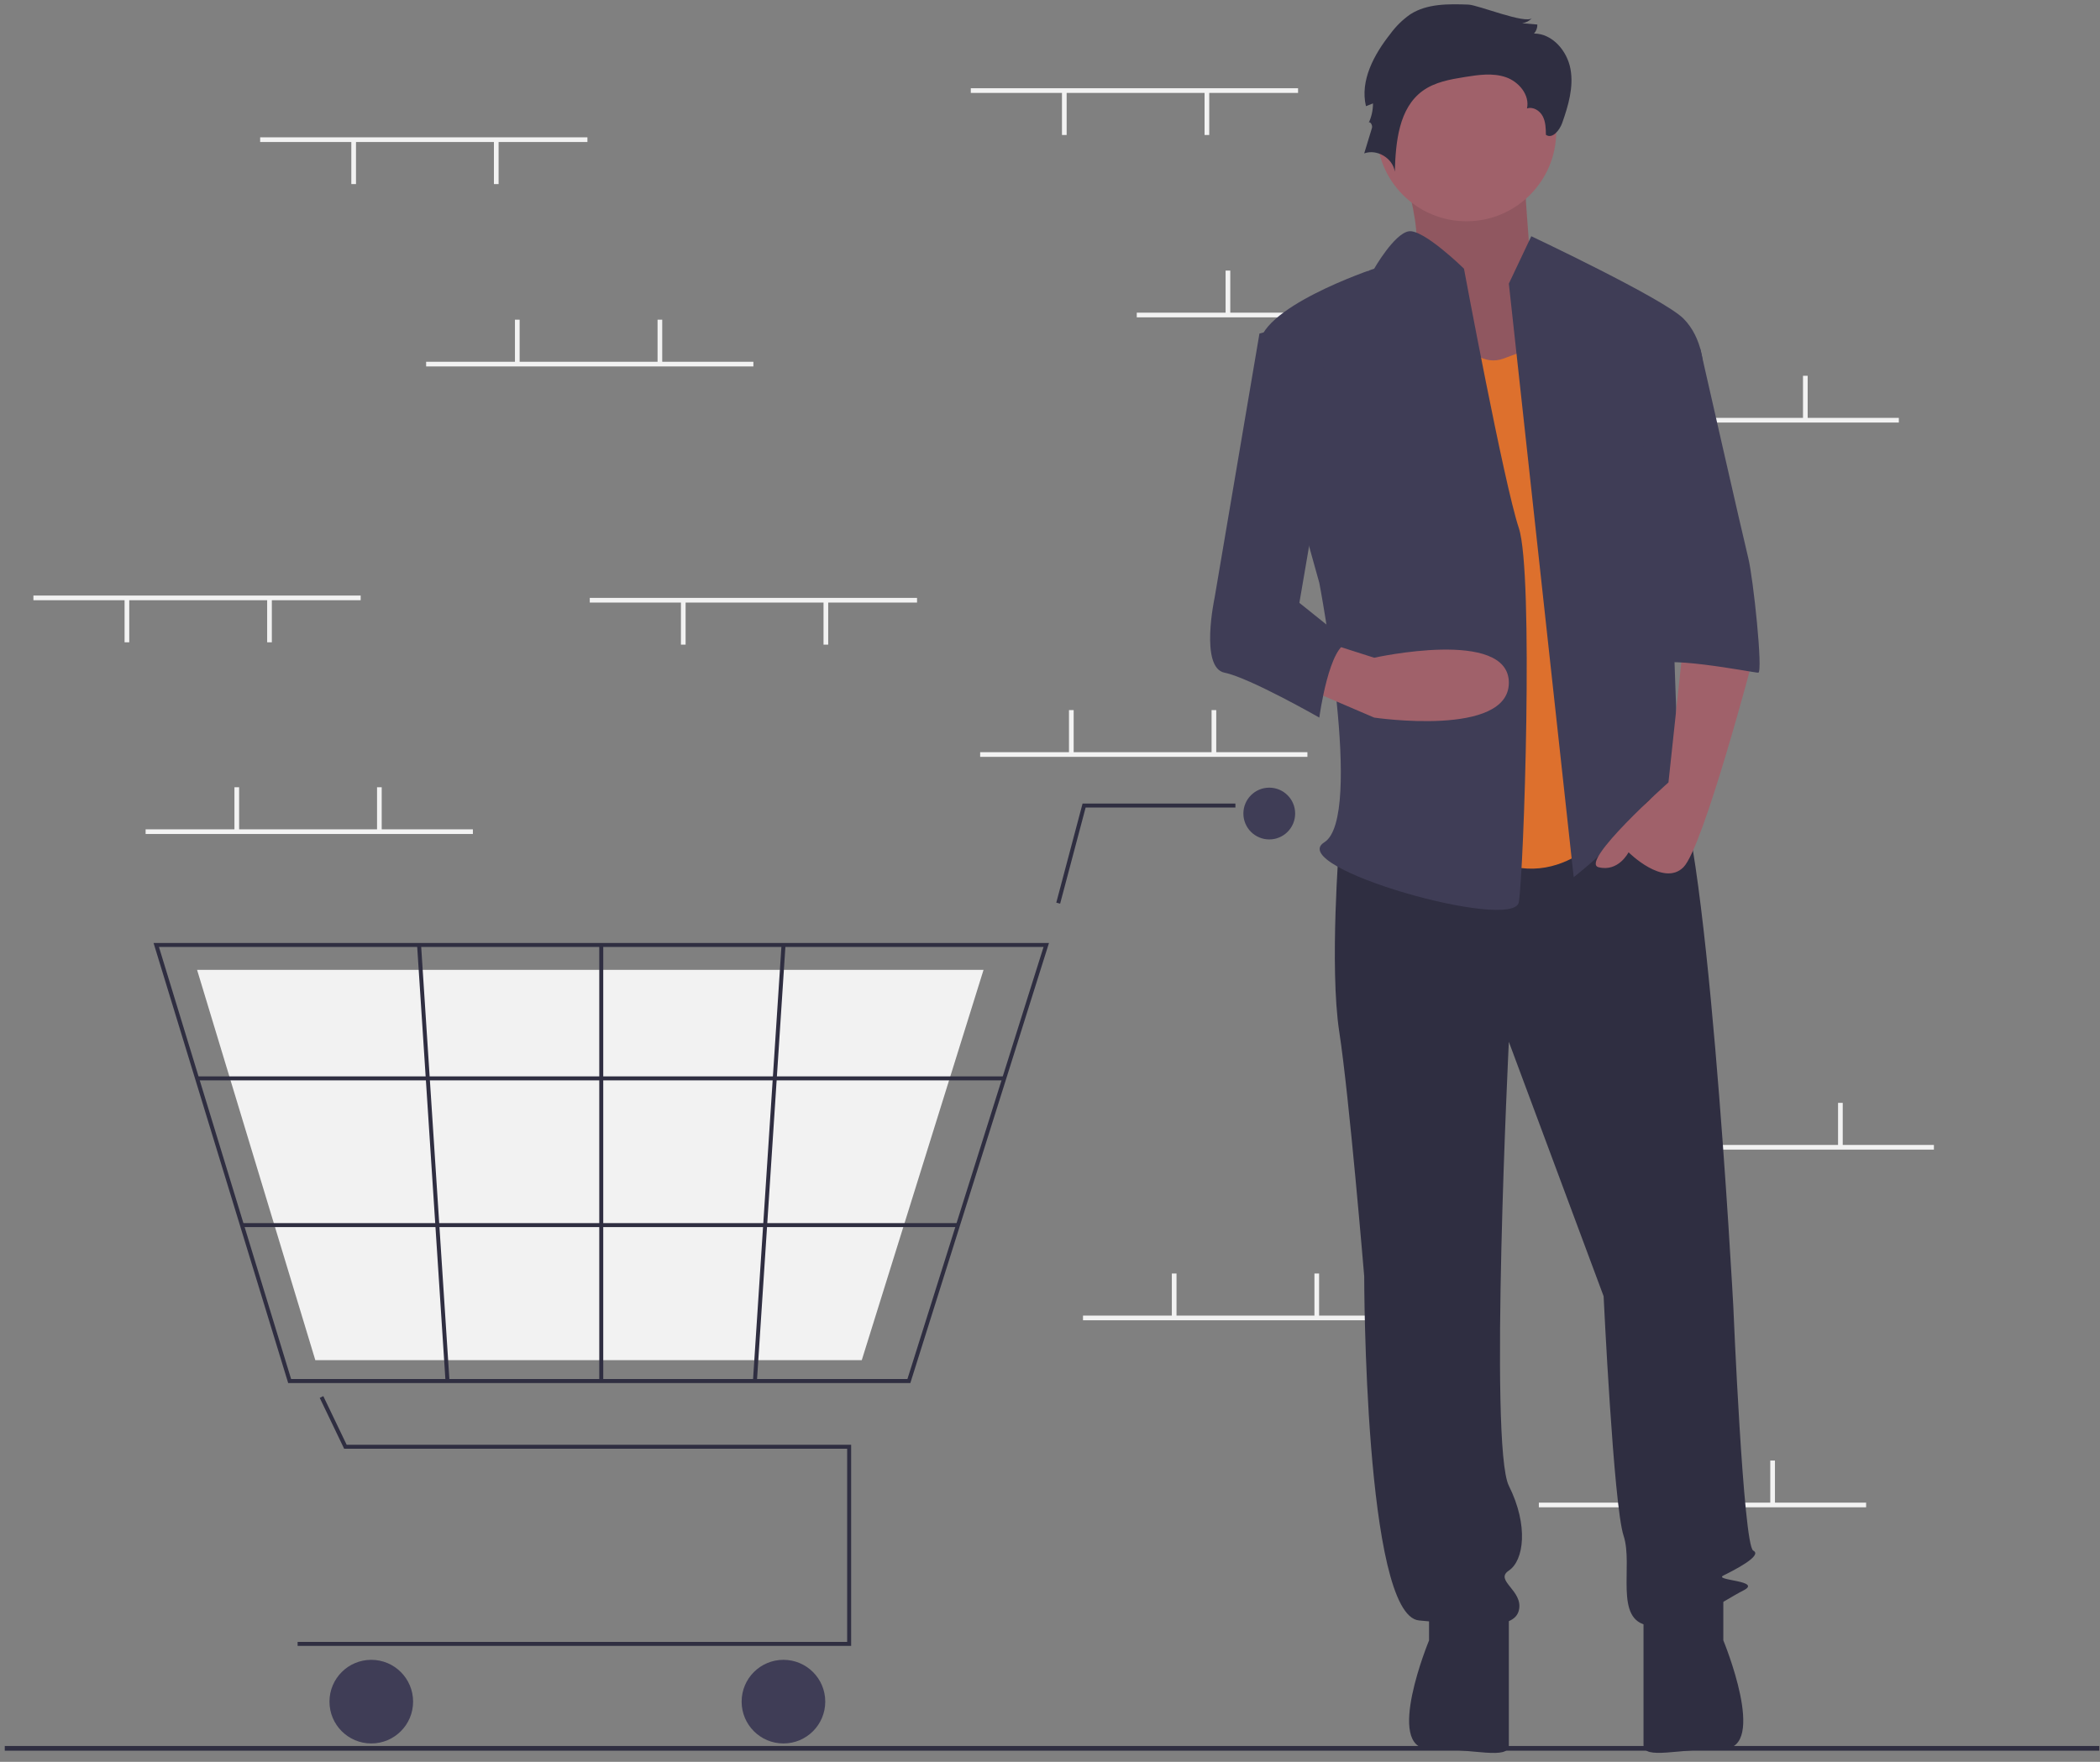 <svg width="230" height="193" viewBox="0 0 230 193" fill="none" xmlns="http://www.w3.org/2000/svg">
<rect x="0" y="0" width="230" height="193" fill="#808080" stroke="none"/>
<g clip-path="url(#clip0_25_378)">
<path d="M142.169 9.666H106.325V10.178H142.169V9.666Z" fill="#F2F2F2"/>
<path d="M132.44 10.05H131.928V14.787H132.44V10.05Z" fill="#F2F2F2"/>
<path d="M116.823 10.05H116.311V14.787H116.823V10.05Z" fill="#F2F2F2"/>
<path d="M160.347 34.251H124.503V34.763H160.347V34.251Z" fill="#F2F2F2"/>
<path d="M134.744 29.641H134.232V34.379H134.744V29.641Z" fill="#F2F2F2"/>
<path d="M150.362 29.641H149.85V34.379H150.362V29.641Z" fill="#F2F2F2"/>
<path d="M207.968 45.775H172.124V46.287H207.968V45.775Z" fill="#F2F2F2"/>
<path d="M182.366 41.165H181.853V45.903H182.366V41.165Z" fill="#F2F2F2"/>
<path d="M197.983 41.165H197.471V45.903H197.983V41.165Z" fill="#F2F2F2"/>
<path d="M204.384 164.604H168.54V165.116H204.384V164.604Z" fill="#F2F2F2"/>
<path d="M178.781 159.994H178.269V164.732H178.781V159.994Z" fill="#F2F2F2"/>
<path d="M194.399 159.994H193.887V164.732H194.399V159.994Z" fill="#F2F2F2"/>
<path d="M143.193 82.397H107.35V82.909H143.193V82.397Z" fill="#F2F2F2"/>
<path d="M117.591 77.787H117.079V82.525H117.591V77.787Z" fill="#F2F2F2"/>
<path d="M133.208 77.787H132.696V82.525H133.208V77.787Z" fill="#F2F2F2"/>
<path d="M154.459 144.116H118.615V144.628H154.459V144.116Z" fill="#F2F2F2"/>
<path d="M128.856 139.506H128.344V144.244H128.856V139.506Z" fill="#F2F2F2"/>
<path d="M144.473 139.506H143.961V144.244H144.473V139.506Z" fill="#F2F2F2"/>
<path d="M211.809 125.421H175.965V125.933H211.809V125.421Z" fill="#F2F2F2"/>
<path d="M186.206 120.811H185.694V125.549H186.206V120.811Z" fill="#F2F2F2"/>
<path d="M201.824 120.811H201.311V125.549H201.824V120.811Z" fill="#F2F2F2"/>
<path d="M93.22 180.297H32.596V179.861H92.784V158.702H37.693L35.017 153.125L35.41 152.936L37.967 158.265H93.22V180.297Z" fill="#2F2E41"/>
<path d="M40.665 190.985C43.194 190.985 45.244 188.934 45.244 186.404C45.244 183.874 43.194 181.823 40.665 181.823C38.136 181.823 36.085 183.874 36.085 186.404C36.085 188.934 38.136 190.985 40.665 190.985Z" fill="#3F3D56"/>
<path d="M85.805 190.985C88.335 190.985 90.385 188.934 90.385 186.404C90.385 183.874 88.335 181.823 85.805 181.823C83.276 181.823 81.226 183.874 81.226 186.404C81.226 188.934 83.276 190.985 85.805 190.985Z" fill="#3F3D56"/>
<path d="M139.015 91.954C140.58 91.954 141.85 90.684 141.85 89.118C141.85 87.552 140.58 86.283 139.015 86.283C137.449 86.283 136.18 87.552 136.18 89.118C136.18 90.684 137.449 91.954 139.015 91.954Z" fill="#3F3D56"/>
<path d="M99.704 151.503H31.563L16.818 103.297H114.888L114.799 103.58L99.704 151.503ZM31.885 151.067H99.384L114.293 103.733H17.408L31.885 151.067Z" fill="#2F2E41"/>
<path d="M94.385 148.995H34.534L21.584 106.241H107.721L107.643 106.493L94.385 148.995Z" fill="#F2F2F2"/>
<path d="M116.11 98.99L115.688 98.878L118.566 88.028H135.308V88.464H118.902L116.11 98.99Z" fill="#2F2E41"/>
<path d="M109.987 117.911H21.583V118.348H109.987V117.911Z" fill="#2F2E41"/>
<path d="M104.925 133.984H26.499V134.42H104.925V133.984Z" fill="#2F2E41"/>
<path d="M66.07 103.515H65.634V151.285H66.07V103.515Z" fill="#2F2E41"/>
<path d="M85.597 103.501L82.466 151.271L82.901 151.299L86.032 103.53L85.597 103.501Z" fill="#2F2E41"/>
<path d="M46.116 103.501L45.681 103.529L48.794 151.3L49.229 151.271L46.116 103.501Z" fill="#2F2E41"/>
<path d="M229.923 191.262H0.523V191.774H229.923V191.262Z" fill="#2F2E41"/>
<path d="M152.964 16.316C152.964 16.316 156.707 26.971 154.403 28.61C152.1 30.25 162.177 43.637 162.177 43.637L174.269 40.358L167.647 29.157C167.647 29.157 166.783 17.955 166.783 16.316C166.783 14.677 152.964 16.316 152.964 16.316Z" fill="#A0616A"/>
<path opacity="0.1" d="M152.964 16.316C152.964 16.316 156.707 26.971 154.403 28.61C152.1 30.25 162.177 43.637 162.177 43.637L174.269 40.358L167.647 29.157C167.647 29.157 166.783 17.955 166.783 16.316C166.783 14.677 152.964 16.316 152.964 16.316Z" fill="black"/>
<path d="M146.682 92.268C146.682 92.268 145.589 105.929 146.682 113.032C147.774 120.136 149.413 139.807 149.413 139.807C149.413 139.807 149.413 176.964 155.422 177.51C161.431 178.057 165.801 178.603 166.348 176.417C166.894 174.232 163.616 173.139 165.255 172.046C166.894 170.953 167.44 167.128 165.255 162.757C163.07 158.386 165.255 114.125 165.255 114.125L175.634 141.993C175.634 141.993 176.727 164.943 177.819 168.221C178.912 171.5 176.727 177.51 180.551 178.057C184.375 178.603 188.745 175.325 190.93 174.232C193.115 173.139 187.652 173.139 188.745 172.592C189.837 172.046 193.115 170.407 192.022 169.86C190.93 169.314 189.837 143.086 189.837 143.086C189.837 143.086 186.833 87.077 183.009 84.892C179.185 82.706 176.727 86.471 176.727 86.471L146.682 92.268Z" fill="#2F2E41"/>
<path d="M156.515 175.325V179.696C156.515 179.696 151.598 191.579 156.515 191.579C161.431 191.579 165.255 192.81 165.255 191.171V176.418L156.515 175.325Z" fill="#2F2E41"/>
<path d="M188.745 175.317V179.688C188.745 179.688 193.661 191.571 188.745 191.571C183.828 191.571 180.004 192.802 180.004 191.163V176.41L188.745 175.317Z" fill="#2F2E41"/>
<path d="M160.612 24.239C166.042 24.239 170.445 19.835 170.445 14.403C170.445 8.971 166.042 4.568 160.612 4.568C155.181 4.568 150.779 8.971 150.779 14.403C150.779 19.835 155.181 24.239 160.612 24.239Z" fill="#A0616A"/>
<path d="M157.607 32.709C157.607 32.709 160.339 40.905 164.709 39.266L169.079 37.626L176.727 90.083C176.727 90.083 170.718 98.826 161.977 93.361C153.237 87.897 157.607 32.709 157.607 32.709Z" fill="#DD702D"/>
<path d="M165.255 31.069L167.713 25.878C167.713 25.878 182.19 32.709 184.375 34.894C186.56 37.08 186.56 40.358 186.56 40.358L182.736 54.019C182.736 54.019 183.828 84.072 183.828 85.165C183.828 86.258 187.652 92.269 184.921 90.083C182.19 87.897 181.643 85.712 179.458 88.99C177.273 92.269 172.357 96.094 172.357 96.094L165.255 31.069Z" fill="#3F3D56"/>
<path d="M184.375 70.412L182.736 85.711C182.736 85.711 172.903 94.454 175.088 95.001C177.273 95.547 178.366 93.361 178.366 93.361C178.366 93.361 182.19 97.186 184.375 95.001C186.56 92.815 192.022 72.051 192.022 72.051L184.375 70.412Z" fill="#A0616A"/>
<path d="M160.821 0.503C158.641 0.425 156.309 0.386 154.471 1.561C153.625 2.151 152.883 2.877 152.276 3.71C150.486 5.974 148.939 8.822 149.604 11.63L150.376 11.329C150.376 12.079 150.21 12.819 149.889 13.496C149.997 13.18 150.362 13.691 150.264 14.011L149.413 16.803C150.812 16.29 152.551 17.328 152.764 18.803C152.862 15.56 153.198 11.842 155.827 9.944C157.154 8.986 158.832 8.694 160.447 8.434C161.936 8.195 163.498 7.967 164.925 8.457C166.352 8.948 167.567 10.407 167.243 11.881C167.901 11.655 168.637 12.113 168.962 12.729C169.287 13.344 169.304 14.07 169.314 14.766C170.015 15.262 170.813 14.277 171.099 13.467C171.77 11.566 172.366 9.542 172.005 7.558C171.644 5.575 170.028 3.679 168.012 3.672C168.256 3.404 168.387 3.05 168.376 2.687L166.714 2.546C167.136 2.487 167.524 2.282 167.812 1.968C167.145 2.702 161.9 0.541 160.821 0.503Z" fill="#2F2E41"/>
<path d="M160.339 29.43C160.339 29.43 155.892 25.071 154.291 25.338C152.691 25.605 150.506 29.43 150.506 29.43C150.506 29.43 137.395 33.801 137.941 38.173C138.488 42.544 144.497 63.855 144.497 63.855C144.497 63.855 149.413 89.536 145.043 92.269C140.673 95.001 165.801 102.104 166.348 98.826C166.894 95.547 167.986 62.762 166.348 57.844C164.709 52.926 160.339 29.43 160.339 29.43Z" fill="#3F3D56"/>
<path d="M179.458 38.173H186.213C186.213 38.173 190.93 58.937 191.476 61.123C192.022 63.308 193.115 73.69 192.569 73.69C192.022 73.69 181.097 71.504 181.097 73.144L179.458 38.173Z" fill="#3F3D56"/>
<path d="M142.858 75.329L150.506 78.608C150.506 78.608 165.255 80.794 165.255 74.783C165.255 68.772 150.506 72.051 150.506 72.051L145.589 70.478L142.858 75.329Z" fill="#A0616A"/>
<path d="M144.497 34.894L137.941 36.533L133.025 65.494C133.025 65.494 131.386 73.144 134.117 73.69C136.849 74.237 144.497 78.608 144.497 78.608C144.497 78.608 145.589 70.412 147.774 70.412L142.312 66.04L145.589 46.916L144.497 34.894Z" fill="#3F3D56"/>
<path d="M51.792 90.848H15.948V91.36H51.792V90.848Z" fill="#F2F2F2"/>
<path d="M26.189 86.238H25.677V90.976H26.189V86.238Z" fill="#F2F2F2"/>
<path d="M41.807 86.238H41.295V90.976H41.807V86.238Z" fill="#F2F2F2"/>
<path d="M64.337 15.043H28.493V15.556H64.337V15.043Z" fill="#F2F2F2"/>
<path d="M54.608 15.428H54.096V20.165H54.608V15.428Z" fill="#F2F2F2"/>
<path d="M38.99 15.428H38.478V20.165H38.99V15.428Z" fill="#F2F2F2"/>
<path d="M100.437 65.495H64.593V66.007H100.437V65.495Z" fill="#F2F2F2"/>
<path d="M90.708 65.879H90.196V70.616H90.708V65.879Z" fill="#F2F2F2"/>
<path d="M75.09 65.879H74.578V70.616H75.09V65.879Z" fill="#F2F2F2"/>
<path d="M39.502 65.238H3.659V65.751H39.502V65.238Z" fill="#F2F2F2"/>
<path d="M29.773 65.623H29.261V70.36H29.773V65.623Z" fill="#F2F2F2"/>
<path d="M14.156 65.623H13.644V70.36H14.156V65.623Z" fill="#F2F2F2"/>
<path d="M82.515 39.629H46.671V40.141H82.515V39.629Z" fill="#F2F2F2"/>
<path d="M56.912 35.019H56.4V39.757H56.912V35.019Z" fill="#F2F2F2"/>
<path d="M72.53 35.019H72.018V39.757H72.53V35.019Z" fill="#F2F2F2"/>
</g>
<defs>
<clipPath id="clip0_25_378">
<rect width="229.4" height="191.553" fill="white" transform="translate(0.523 0.47)"/>
</clipPath>
</defs>
</svg>
